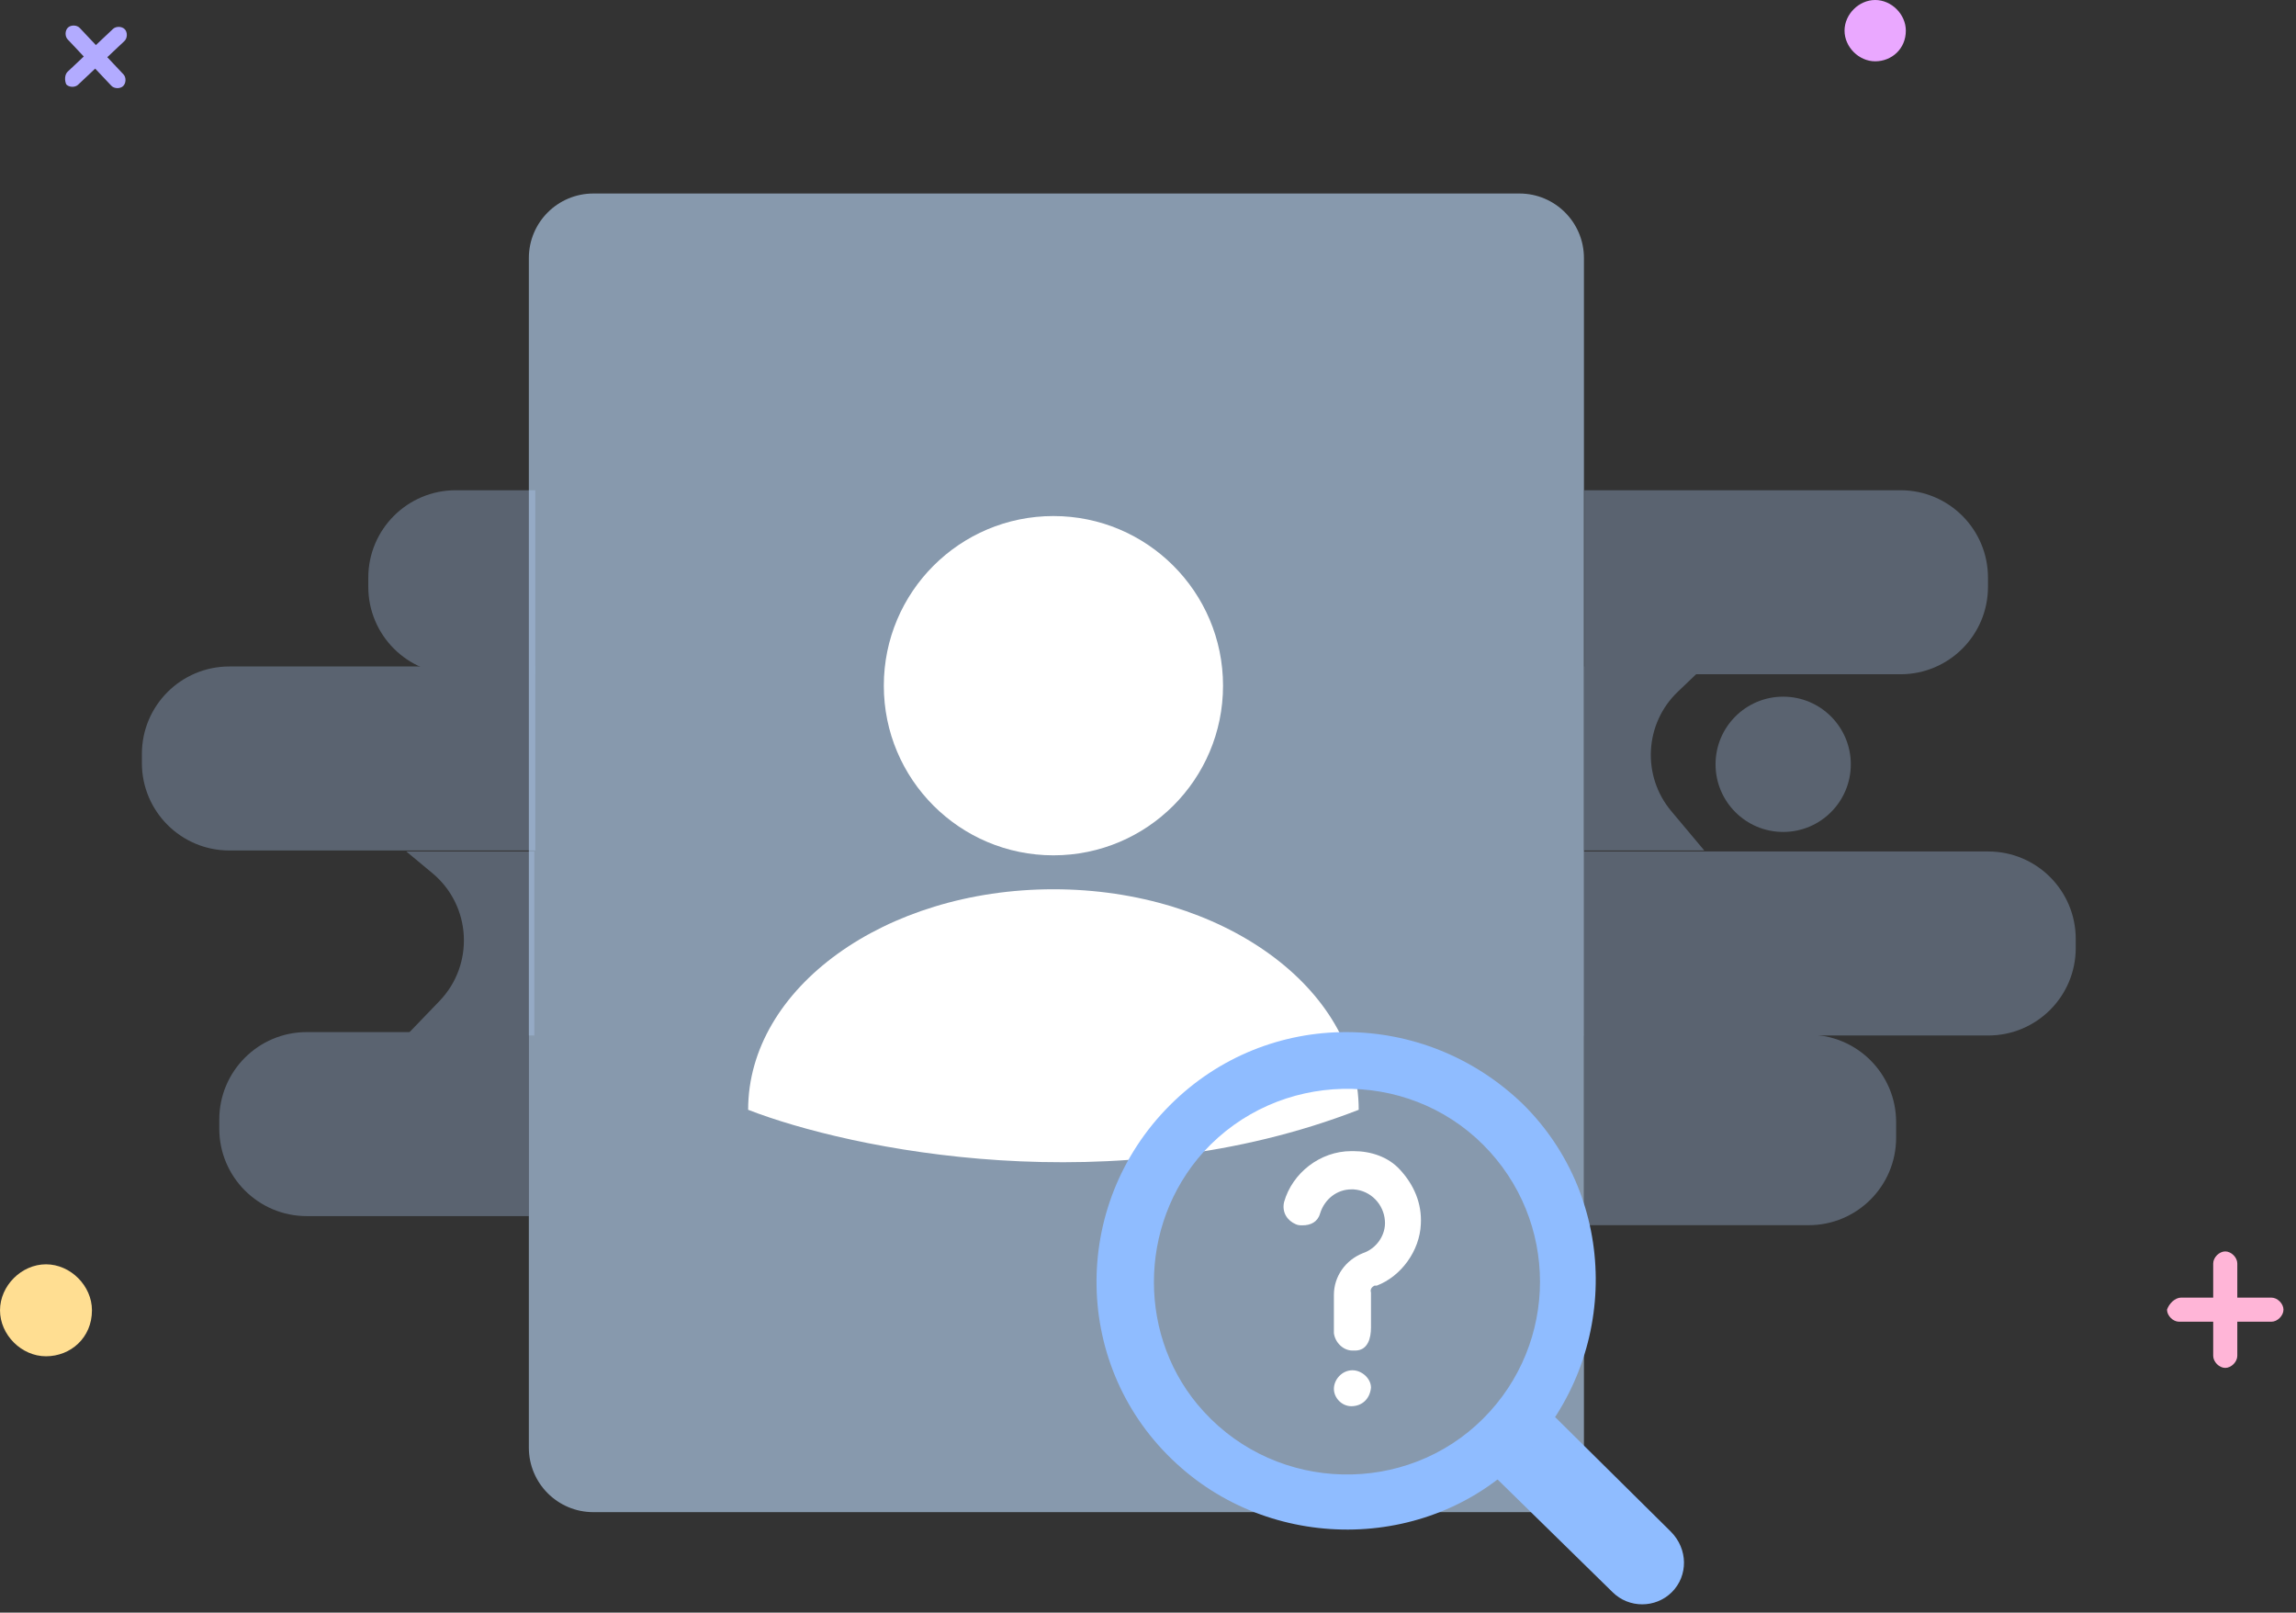 <svg width="178" height="125" viewBox="0 0 178 125" fill="none" xmlns="http://www.w3.org/2000/svg">
<rect x="0" y="0" width="178" height="125" fill="#333333" stroke="none"/>
<path opacity="0.6" d="M46 15L117.796 15C120.558 15 122.796 17.239 122.796 20V80V89.704V117.21H46C43.239 117.21 41 114.972 41 112.21L41 107.105L41 103L41 100V97L41 36.5L41 32.5L41 25.5L41 20C41 17.239 43.239 15 46 15Z" fill="#C0DDFF"/>
<circle cx="81.668" cy="53.149" r="13.149" fill="white"/>
<path d="M81.668 68.929C68.597 68.929 58 76.582 58 86.022C65.889 89.091 86.402 93.386 105.336 86.022C105.336 76.582 94.74 68.929 81.668 68.929Z" fill="white"/>
<g opacity="0.3">
<path d="M17 87.484V86.779C17 83.035 20.035 80 23.779 80H41V94.263H23.779C20.035 94.263 17 91.228 17 87.484Z" fill="#B4D4FF"/>
<path d="M147 88.189V86.983C147 83.239 143.965 80.204 140.221 80.204H122.804V94.967H140.221C143.965 94.967 147 91.932 147 88.189Z" fill="#B4D4FF"/>
<path d="M28.552 45.484V44.779C28.552 41.035 31.587 38 35.33 38H41.5V52.263H35.33C31.587 52.263 28.552 49.228 28.552 45.484Z" fill="#B4D4FF"/>
<path d="M154.121 44.779V45.484C154.121 49.228 151.086 52.263 147.342 52.263L122.83 52.263V38L147.342 38C151.086 38 154.121 41.035 154.121 44.779Z" fill="#B4D4FF"/>
<path d="M160.924 72.779V73.484C160.924 77.228 157.889 80.263 154.145 80.263H122.797V66H154.145C157.889 66 160.924 69.035 160.924 72.779Z" fill="#B4D4FF"/>
<path d="M33.52 67.679L31.5 66H41.424V80.263H31.5L34.071 77.592C36.801 74.755 36.548 70.196 33.52 67.679Z" fill="#B4D4FF"/>
<path d="M11 58.439V59.145C11 62.888 14.035 65.923 17.779 65.923H41.5V51.66H17.779C14.035 51.66 11 54.695 11 58.439Z" fill="#B4D4FF"/>
<path d="M130.081 53.611L132.126 51.66H122.811V65.923H132.126L129.566 62.871C127.269 60.131 127.494 56.078 130.081 53.611Z" fill="#B4D4FF"/>
<circle r="5.243" transform="matrix(-1 0 0 1 138.243 59.243)" fill="#B4D4FF"/>
</g>
<path d="M129.616 123.407C128.352 124.671 126.275 124.671 125.011 123.407L116.072 114.649C114.808 113.385 114.808 111.308 116.072 109.954C117.336 108.69 119.413 108.69 120.677 109.954L129.525 118.712C130.88 120.066 130.88 122.143 129.616 123.407Z" fill="#8FBCFF"/>
<path d="M90.7 85.666C82.935 93.431 83.116 106.071 91.242 113.475C98.917 120.518 111.196 120.247 118.329 112.663C125.552 105.078 125.552 92.979 118.058 85.575C110.383 78.172 98.285 78.081 90.7 85.666ZM114.988 109.954C109.029 115.913 99.097 115.732 93.319 109.412C88.172 103.814 88.172 94.966 93.319 89.277C99.097 82.957 109.029 82.776 114.988 88.736C120.857 94.605 120.857 104.085 114.988 109.954Z" fill="#8FBCFF"/>
<path d="M145.376 4.752C144.109 4.752 143 3.643 143 2.376C143 1.109 144.109 0 145.376 0C146.643 0 147.752 1.109 147.752 2.376C147.752 3.802 146.643 4.752 145.376 4.752Z" fill="#EAA8FF"/>
<path d="M169.09 100.581H171.581V97.934C171.581 97.467 172.048 97 172.515 97C172.982 97 173.449 97.467 173.449 97.934V100.581H176.095C176.562 100.581 177.029 101.048 177.029 101.515C177.029 101.982 176.562 102.449 176.095 102.449H173.449V105.095C173.449 105.562 172.982 106.029 172.515 106.029C172.048 106.029 171.581 105.562 171.581 105.095V102.449H168.934C168.467 102.449 168 101.982 168 101.515C168.156 101.048 168.623 100.581 169.09 100.581Z" fill="#FFB5D7"/>
<path d="M5.243 5.558L6.495 4.379L5.242 3.049C5.021 2.815 5.034 2.359 5.269 2.138C5.503 1.917 5.959 1.93 6.18 2.165L7.434 3.494L8.763 2.241C8.998 2.02 9.454 2.034 9.675 2.268C9.896 2.503 9.882 2.959 9.648 3.18L8.318 4.433L9.571 5.763C9.792 5.997 9.779 6.453 9.544 6.674C9.31 6.895 8.854 6.882 8.633 6.647L7.379 5.318L6.05 6.571C5.815 6.792 5.359 6.778 5.138 6.544C4.995 6.235 5.009 5.78 5.243 5.558Z" fill="#B2ABFF"/>
<path d="M3.565 105.128C1.664 105.128 0.001 103.465 0.001 101.564C0.001 99.663 1.664 98 3.565 98C5.466 98 7.129 99.663 7.129 101.564C7.129 103.703 5.466 105.128 3.565 105.128Z" fill="#FFDE92"/>
<path d="M104.76 108.998C104.041 108.998 103.412 108.369 103.412 107.65C103.412 106.931 104.041 106.212 104.85 106.212C105.569 106.212 106.288 106.841 106.288 107.56C106.198 108.459 105.569 108.998 104.76 108.998ZM104.85 104.684C104.131 104.684 103.502 104.055 103.412 103.336C103.412 103.246 103.412 103.246 103.412 103.156V100.37C103.412 98.933 104.311 97.674 105.659 97.135C106.737 96.776 107.456 95.697 107.366 94.619C107.277 93.361 106.288 92.282 104.94 92.192H104.76C103.682 92.192 102.693 92.911 102.334 94.079C102.154 94.709 101.615 94.978 100.986 94.978C100.806 94.978 100.626 94.978 100.446 94.888C99.817 94.619 99.368 93.99 99.548 93.181C100.177 90.934 102.334 89.227 104.76 89.227H104.94C106.288 89.227 107.636 89.676 108.535 90.665C109.613 91.833 110.242 93.271 110.152 94.888C110.063 96.955 108.625 98.933 106.737 99.651H106.647H106.558C106.378 99.741 106.198 99.921 106.288 100.191V102.887C106.288 103.336 106.217 103.753 106.069 104.049C105.716 104.755 105.114 104.684 104.85 104.684Z" fill="white"/>
</svg>
